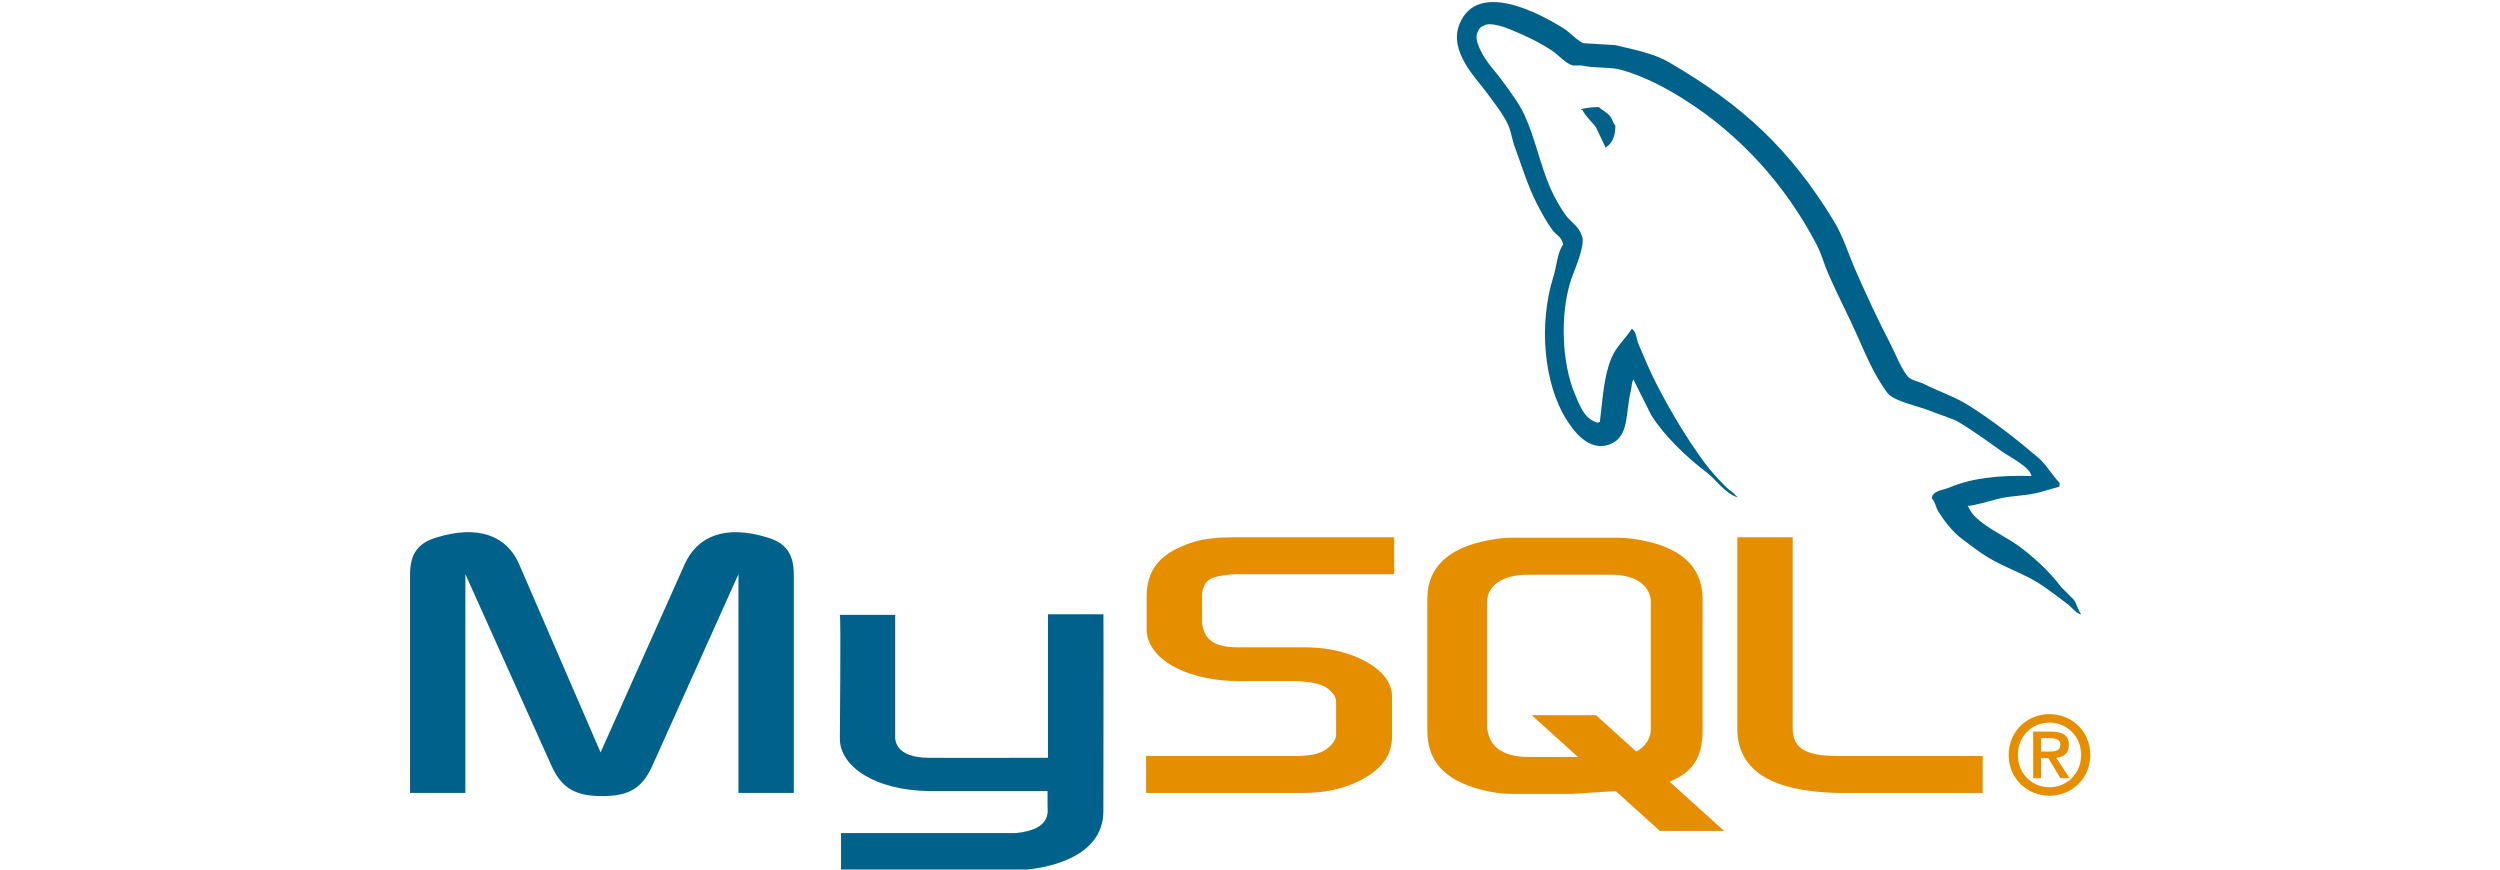 <?xml version="1.0" encoding="UTF-8"?>
<svg xmlns="http://www.w3.org/2000/svg" xmlns:xlink="http://www.w3.org/1999/xlink" width="460" height="160" viewBox="0 0 351 181" version="1.1">
<g id="surface1">
<path style=" stroke:none;fill-rule:nonzero;fill:rgb(0%,38.039%,54.118%);fill-opacity:1;" d="M 0.664 165.043 C 0.664 165.043 12.184 165.043 12.184 165.043 C 12.184 165.043 12.184 119.516 12.184 119.516 C 12.184 119.516 30.023 159.207 30.023 159.207 C 32.129 164.008 35.008 165.711 40.656 165.711 C 46.309 165.711 49.078 164.008 51.184 159.207 C 51.184 159.207 69.02 119.516 69.02 119.516 C 69.02 119.516 69.02 165.043 69.02 165.043 C 69.02 165.043 80.543 165.043 80.543 165.043 C 80.543 165.043 80.543 119.59 80.543 119.59 C 80.543 115.156 78.77 113.012 75.113 111.902 C 66.363 109.168 60.488 111.531 57.832 117.445 C 57.832 117.445 40.324 156.617 40.324 156.617 C 40.324 156.617 23.375 117.445 23.375 117.445 C 20.828 111.531 14.844 109.168 6.09 111.902 C 2.434 113.012 0.664 115.156 0.664 119.59 C 0.664 119.59 0.664 165.043 0.664 165.043 Z M 0.664 165.043 "/>
<path style=" stroke:none;fill-rule:nonzero;fill:rgb(0%,38.039%,54.118%);fill-opacity:1;" d="M 90.125 127.984 C 90.125 127.984 101.645 127.984 101.645 127.984 C 101.645 127.984 101.645 153.07 101.645 153.07 C 101.535 154.434 102.078 157.629 108.391 157.73 C 111.613 157.781 133.246 157.73 133.449 157.73 C 133.449 157.73 133.449 127.863 133.449 127.863 C 133.449 127.863 144.992 127.863 144.992 127.863 C 145.047 127.863 144.98 168.594 144.98 168.766 C 145.047 178.809 132.527 180.992 126.758 181.16 C 126.758 181.16 90.375 181.16 90.375 181.16 C 90.375 181.16 90.375 173.406 90.375 173.406 C 90.438 173.406 126.73 173.41 126.82 173.402 C 134.238 172.617 133.359 168.93 133.359 167.688 C 133.359 167.688 133.359 164.664 133.359 164.664 C 133.359 164.664 108.871 164.664 108.871 164.664 C 97.477 164.559 90.219 159.586 90.129 153.859 C 90.121 153.328 90.375 128.234 90.125 127.984 Z M 90.125 127.984 "/>
<path style=" stroke:none;fill-rule:nonzero;fill:rgb(89.412%,55.686%,0%);fill-opacity:1;" d="M 153.871 165.043 C 153.871 165.043 187 165.043 187 165.043 C 190.875 165.043 194.645 164.23 197.637 162.828 C 202.621 160.535 205.059 157.434 205.059 153.367 C 205.059 153.367 205.059 144.941 205.059 144.941 C 205.059 141.613 202.289 138.512 196.859 136.441 C 193.98 135.332 190.434 134.742 187 134.742 C 187 134.742 173.039 134.742 173.039 134.742 C 168.387 134.742 166.172 133.336 165.617 130.234 C 165.504 129.863 165.504 129.566 165.504 129.199 C 165.504 129.199 165.504 123.949 165.504 123.949 C 165.504 123.656 165.504 123.359 165.617 122.988 C 166.172 120.625 167.391 119.957 171.488 119.59 C 171.82 119.59 172.262 119.516 172.598 119.516 C 172.598 119.516 205.5 119.516 205.5 119.516 C 205.5 119.516 205.5 111.828 205.5 111.828 C 205.5 111.828 173.148 111.828 173.148 111.828 C 168.496 111.828 166.059 112.125 163.844 112.789 C 156.977 114.934 153.984 118.332 153.984 124.246 C 153.984 124.246 153.984 130.973 153.984 130.973 C 153.984 136.145 159.855 140.582 169.715 141.613 C 170.824 141.688 171.934 141.762 173.039 141.762 C 173.039 141.762 185.004 141.762 185.004 141.762 C 185.449 141.762 185.891 141.762 186.223 141.836 C 189.879 142.133 191.43 142.797 192.539 144.129 C 193.203 144.793 193.426 145.457 193.426 146.195 C 193.426 146.195 193.426 152.922 193.426 152.922 C 193.426 153.734 192.871 154.77 191.766 155.656 C 190.766 156.543 189.105 157.137 186.887 157.285 C 186.445 157.285 186.113 157.359 185.672 157.359 C 185.672 157.359 153.871 157.359 153.871 157.359 C 153.871 157.359 153.871 165.043 153.871 165.043 Z M 153.871 165.043 "/>
<path style=" stroke:none;fill-rule:nonzero;fill:rgb(89.412%,55.686%,0%);fill-opacity:1;" d="M 276.938 151.668 C 276.938 159.574 282.809 164.008 294.664 164.898 C 295.773 164.969 296.883 165.043 297.988 165.043 C 297.988 165.043 328.012 165.043 328.012 165.043 C 328.012 165.043 328.012 157.359 328.012 157.359 C 328.012 157.359 297.766 157.359 297.766 157.359 C 291.008 157.359 288.461 155.656 288.461 151.594 C 288.461 151.594 288.461 111.828 288.461 111.828 C 288.461 111.828 276.938 111.828 276.938 111.828 C 276.938 111.828 276.938 151.668 276.938 151.668 Z M 276.938 151.668 "/>
<path style=" stroke:none;fill-rule:nonzero;fill:rgb(89.412%,55.686%,0%);fill-opacity:1;" d="M 212.414 152.07 C 212.414 152.07 212.414 124.668 212.414 124.668 C 212.414 117.703 217.297 113.48 226.957 112.148 C 227.957 112 229.066 111.926 230.066 111.926 C 230.066 111.926 251.938 111.926 251.938 111.926 C 253.047 111.926 254.047 112 255.156 112.148 C 264.816 113.48 269.699 117.703 269.699 124.668 C 269.699 124.668 269.699 152.07 269.699 152.07 C 269.699 157.719 267.625 160.742 262.844 162.711 C 262.844 162.711 274.195 172.961 274.195 172.961 C 274.195 172.961 260.816 172.961 260.816 172.961 C 260.816 172.961 251.633 164.668 251.633 164.668 C 251.633 164.668 242.387 165.254 242.387 165.254 C 242.387 165.254 230.066 165.254 230.066 165.254 C 227.957 165.254 225.734 164.957 223.293 164.289 C 215.965 162.293 212.414 158.441 212.414 152.07 Z M 224.848 151.402 C 224.848 151.773 224.961 152.145 225.07 152.59 C 225.738 155.773 228.734 157.551 233.285 157.551 C 233.285 157.551 243.754 157.551 243.754 157.551 C 243.754 157.551 234.137 148.863 234.137 148.863 C 234.137 148.863 247.516 148.863 247.516 148.863 C 247.516 148.863 255.902 156.441 255.902 156.441 C 257.449 155.617 258.465 154.355 258.82 152.738 C 258.93 152.367 258.93 151.996 258.93 151.625 C 258.93 151.625 258.93 125.332 258.93 125.332 C 258.93 125.039 258.93 124.668 258.82 124.297 C 258.156 121.332 255.156 119.629 250.715 119.629 C 250.715 119.629 233.285 119.629 233.285 119.629 C 228.18 119.629 224.848 121.852 224.848 125.332 C 224.848 125.332 224.848 151.402 224.848 151.402 Z M 224.848 151.402 "/>
<path style=" stroke:none;fill-rule:nonzero;fill:rgb(0%,38.039%,54.118%);fill-opacity:1;" d="M 338.152 99.078 C 331.066 98.887 325.656 99.547 321.031 101.496 C 319.719 102.051 317.621 102.066 317.406 103.715 C 318.129 104.473 318.242 105.602 318.816 106.535 C 319.922 108.324 321.785 110.719 323.449 111.977 C 325.266 113.352 327.141 114.82 329.09 116.008 C 332.555 118.121 336.426 119.332 339.762 121.449 C 341.73 122.699 343.684 124.27 345.602 125.68 C 346.551 126.379 347.188 127.461 348.422 127.898 C 348.422 127.832 348.422 127.762 348.422 127.695 C 347.773 126.871 347.605 125.734 347.012 124.875 C 346.141 124 345.266 123.129 344.395 122.254 C 341.832 118.855 338.586 115.867 335.129 113.387 C 332.375 111.41 326.211 108.734 325.059 105.527 C 324.992 105.461 324.926 105.395 324.859 105.324 C 326.812 105.105 329.098 104.398 330.902 103.914 C 333.93 103.102 336.637 103.312 339.762 102.504 C 341.172 102.102 342.582 101.699 343.992 101.297 C 343.992 101.027 343.992 100.758 343.992 100.488 C 342.41 98.867 341.285 96.719 339.559 95.25 C 335.051 91.406 330.129 87.566 325.059 84.367 C 322.25 82.59 318.773 81.438 315.797 79.934 C 314.793 79.426 313.035 79.164 312.371 78.32 C 310.805 76.324 309.953 73.793 308.746 71.469 C 306.219 66.598 303.734 61.277 301.496 56.152 C 299.969 52.656 298.973 49.211 297.066 46.074 C 287.922 31.031 278.078 21.949 262.828 13.023 C 259.586 11.125 255.68 10.375 251.551 9.398 C 249.336 9.262 247.121 9.129 244.902 8.992 C 243.551 8.43 242.145 6.773 240.875 5.973 C 235.824 2.777 222.867 -4.168 219.125 4.965 C 216.766 10.727 222.656 16.352 224.766 19.273 C 226.246 21.32 228.137 23.617 229.195 25.922 C 229.891 27.438 230.012 28.957 230.605 30.559 C 232.07 34.504 233.344 38.801 235.238 42.449 C 236.195 44.293 237.25 46.238 238.461 47.891 C 239.203 48.902 240.473 49.348 240.676 50.914 C 239.43 52.652 239.359 55.355 238.66 57.562 C 235.512 67.496 236.699 79.84 241.281 87.188 C 242.684 89.445 245.992 94.285 250.543 92.43 C 254.523 90.805 253.633 85.777 254.773 81.344 C 255.031 80.34 254.871 79.598 255.375 78.926 C 255.375 78.992 255.375 79.059 255.375 79.129 C 256.586 81.547 257.793 83.965 259.004 86.383 C 261.684 90.707 266.445 95.223 270.48 98.273 C 272.574 99.855 274.223 102.586 276.926 103.512 C 276.926 103.445 276.926 103.379 276.926 103.309 C 276.859 103.309 276.793 103.309 276.727 103.309 C 276.199 102.492 275.379 102.152 274.711 101.496 C 273.137 99.949 271.383 98.027 270.078 96.258 C 266.41 91.273 263.164 85.816 260.211 80.133 C 258.801 77.422 257.574 74.43 256.383 71.672 C 255.926 70.605 255.93 68.996 254.977 68.445 C 253.672 70.469 251.754 72.102 250.746 74.492 C 249.133 78.309 248.926 82.965 248.328 87.793 C 247.977 87.918 248.133 87.832 247.926 87.992 C 245.121 87.316 244.133 84.426 243.094 81.949 C 240.457 75.68 239.965 65.586 242.285 58.371 C 242.887 56.504 245.598 50.621 244.5 48.898 C 243.977 47.176 242.246 46.18 241.281 44.867 C 240.082 43.242 238.887 41.102 238.055 39.223 C 235.898 34.336 234.891 28.848 232.621 23.906 C 231.535 21.547 229.695 19.156 228.188 17.055 C 226.52 14.73 224.648 13.016 223.355 10.203 C 222.895 9.203 222.27 7.602 222.953 6.574 C 223.168 5.883 223.477 5.594 224.16 5.367 C 225.328 4.465 228.582 5.668 229.801 6.172 C 233.027 7.516 235.723 8.793 238.461 10.605 C 239.773 11.477 241.102 13.164 242.688 13.629 C 243.293 13.629 243.898 13.629 244.5 13.629 C 247.336 14.281 250.512 13.832 253.16 14.637 C 257.844 16.062 262.039 18.277 265.848 20.684 C 277.457 28.016 286.949 38.457 293.441 50.914 C 294.484 52.918 294.938 54.832 295.859 56.957 C 297.715 61.25 300.051 65.66 301.898 69.855 C 303.742 74.043 305.539 78.266 308.141 81.746 C 309.512 83.578 314.801 84.559 317.207 85.574 C 318.891 86.289 321.652 87.031 323.246 87.992 C 326.297 89.836 329.25 92.023 332.109 94.039 C 333.539 95.047 337.934 97.258 338.152 99.078 Z M 338.152 99.078 "/>
<path style=" stroke:none;fill-rule:evenodd;fill:rgb(0%,38.039%,54.118%);fill-opacity:1;" d="M 248.129 22.297 C 246.648 22.27 245.605 22.457 244.5 22.699 C 244.5 22.766 244.5 22.832 244.5 22.898 C 244.57 22.898 244.637 22.898 244.703 22.898 C 245.406 24.348 246.652 25.281 247.523 26.527 C 248.195 27.938 248.863 29.348 249.535 30.758 C 249.602 30.691 249.672 30.625 249.738 30.559 C 250.984 29.68 251.555 28.273 251.551 26.125 C 251.051 25.598 250.977 24.938 250.543 24.309 C 249.969 23.473 248.852 23 248.129 22.297 Z M 248.129 22.297 "/>
<path style=" stroke:none;fill-rule:evenodd;fill:rgb(89.412%,55.686%,0%);fill-opacity:1;" d="M 333.422 157.141 C 333.422 162.215 337.43 165.637 341.914 165.637 C 346.398 165.637 350.406 162.215 350.406 157.141 C 350.406 152.062 346.398 148.645 341.914 148.645 C 337.43 148.645 333.422 152.062 333.422 157.141 Z M 348.504 157.141 C 348.504 160.992 345.559 163.867 341.914 163.867 C 338.223 163.867 335.324 160.992 335.324 157.141 C 335.324 153.285 338.223 150.41 341.914 150.41 C 345.559 150.41 348.504 153.285 348.504 157.141 Z M 344.203 161.988 C 344.203 161.988 346.102 161.988 346.102 161.988 C 346.102 161.988 343.32 157.73 343.32 157.73 C 344.812 157.57 345.945 156.844 345.945 155.078 C 345.945 153.105 344.699 152.289 342.301 152.289 C 342.301 152.289 338.52 152.289 338.52 152.289 C 338.52 152.289 338.52 161.988 338.52 161.988 C 338.52 161.988 340.148 161.988 340.148 161.988 C 340.148 161.988 340.148 157.797 340.148 157.797 C 340.148 157.797 341.664 157.797 341.664 157.797 C 341.664 157.797 344.203 161.988 344.203 161.988 Z M 340.148 156.438 C 340.148 156.438 340.148 153.648 340.148 153.648 C 340.148 153.648 342.027 153.648 342.027 153.648 C 343 153.648 344.18 153.832 344.18 154.965 C 344.18 156.324 343.113 156.438 341.891 156.438 C 341.891 156.438 340.148 156.438 340.148 156.438 Z M 340.148 156.438 "/>
</g>
</svg>
